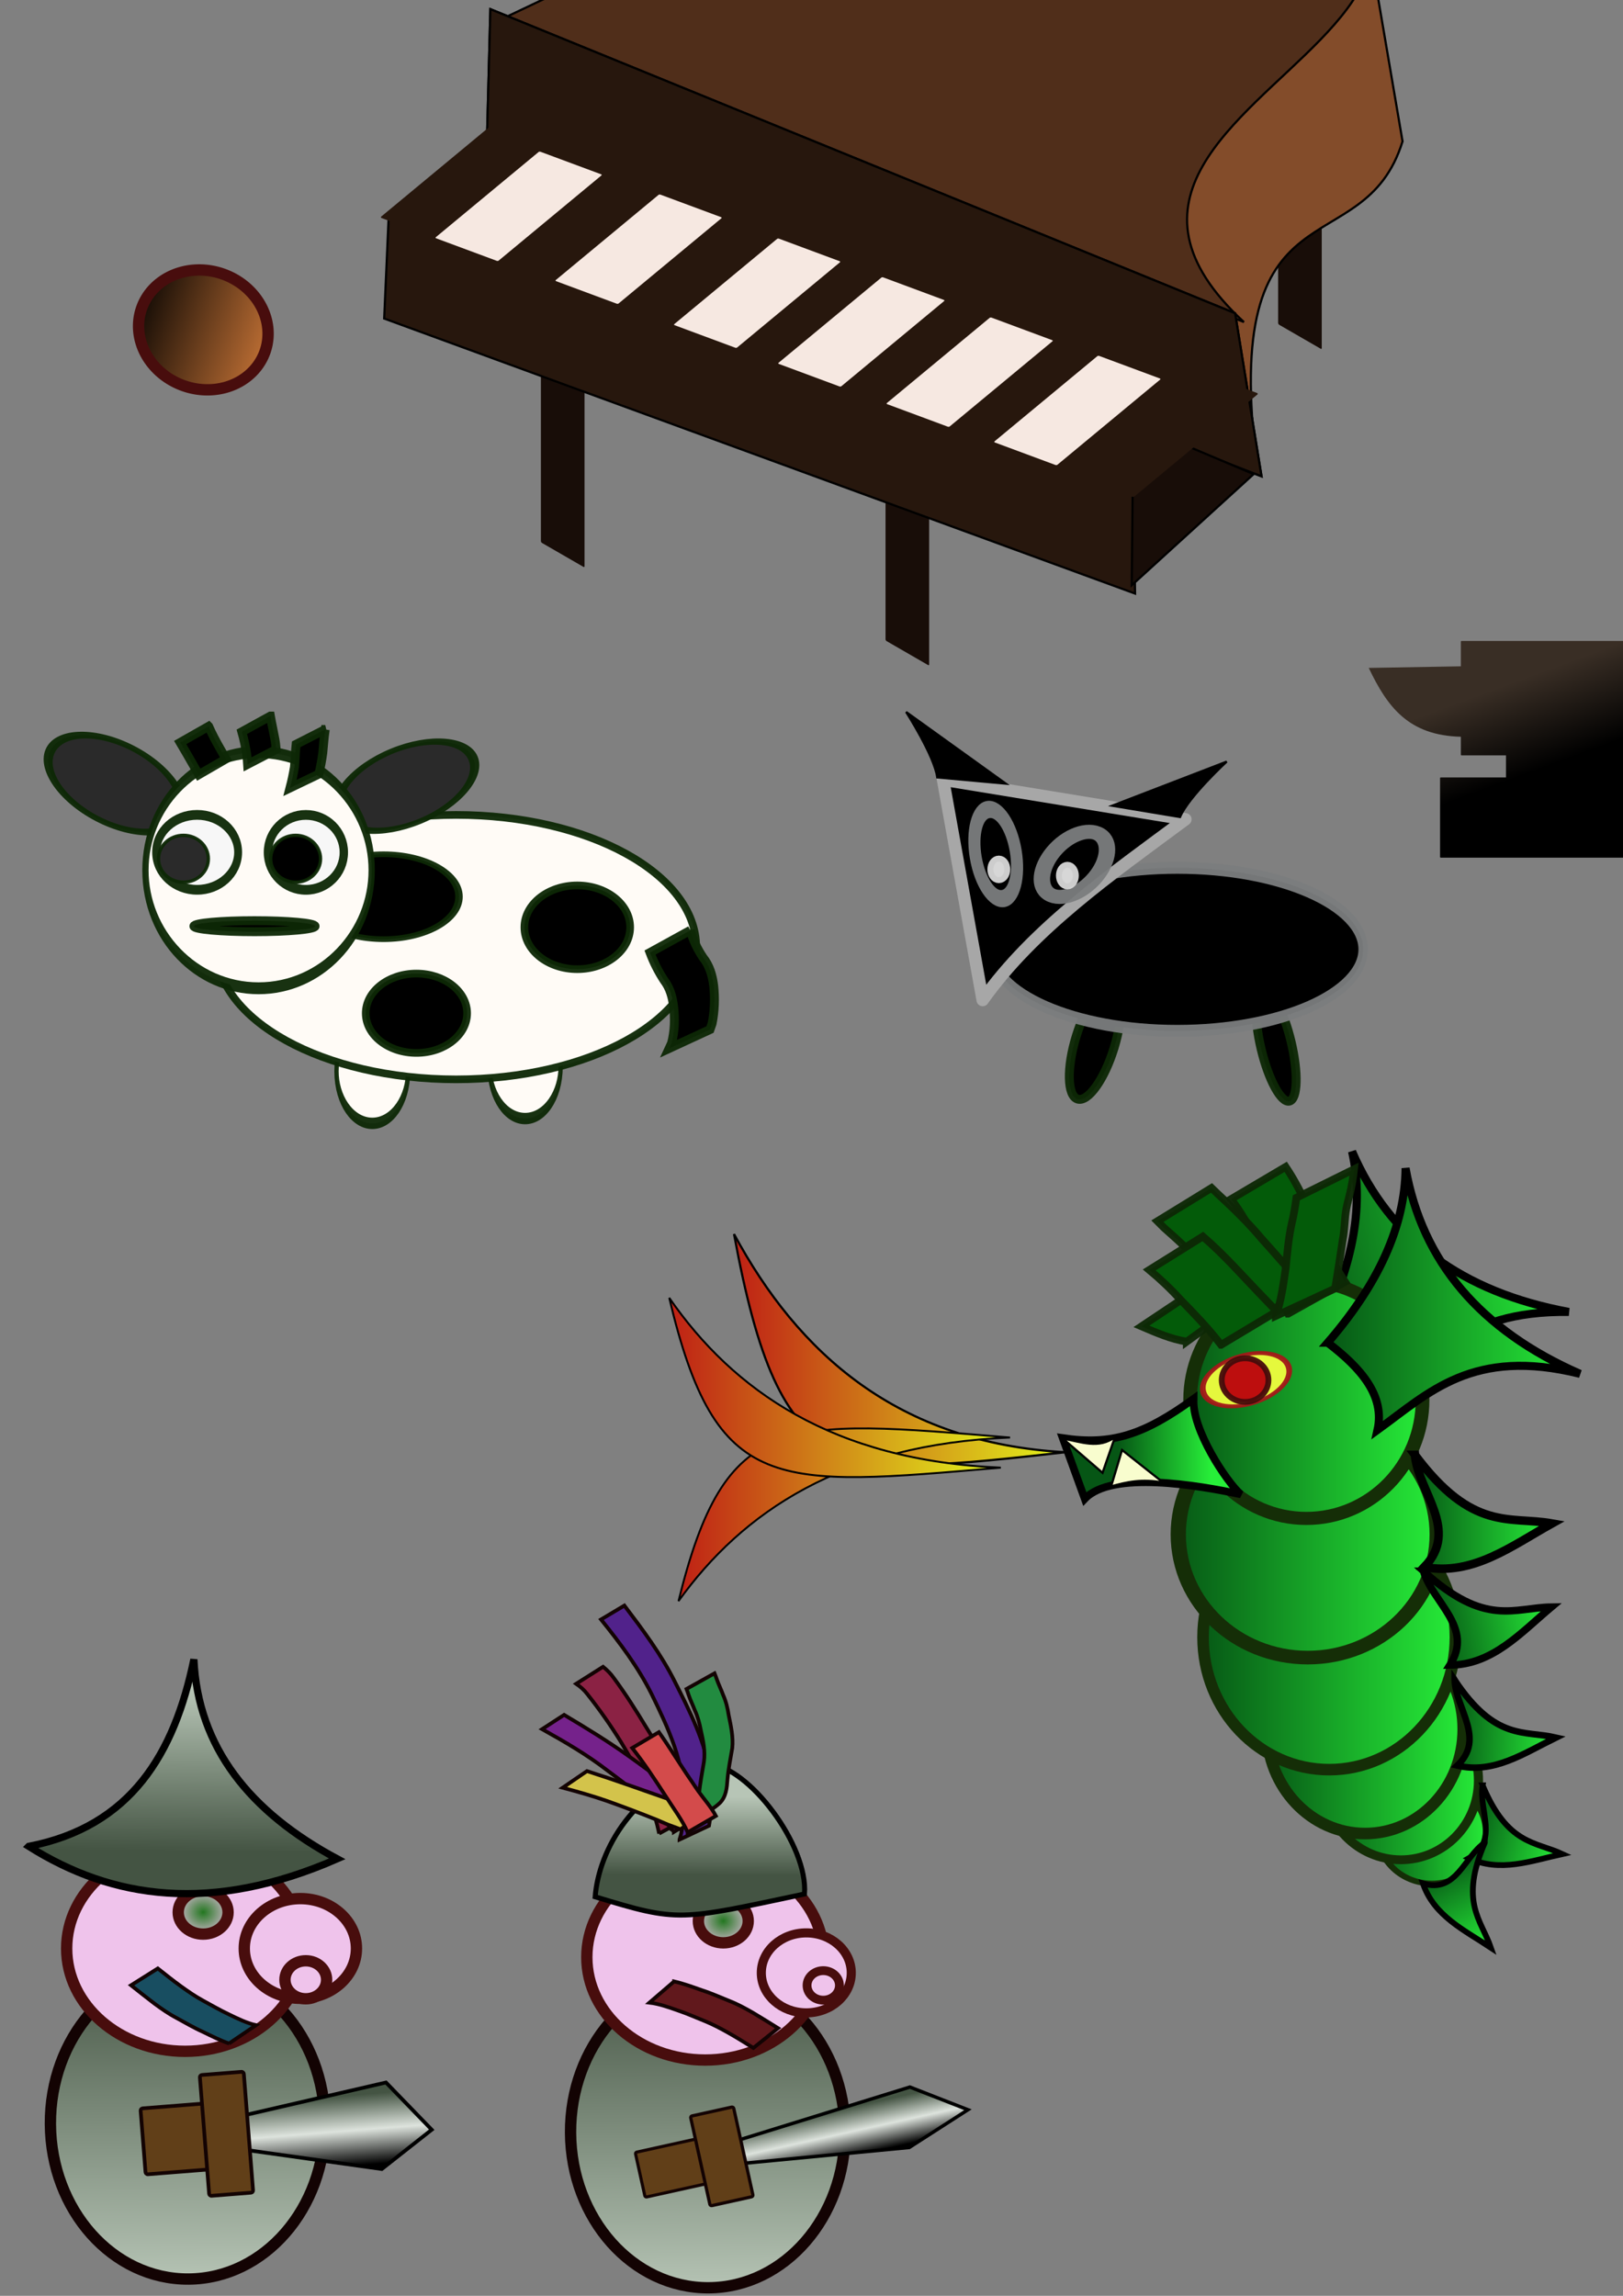 <?xml version="1.0" encoding="UTF-8" standalone="no"?>
<!-- Created with Inkscape (http://www.inkscape.org/) -->

<svg
   xmlns:dc="http://purl.org/dc/elements/1.1/"
   xmlns:cc="http://creativecommons.org/ns#"
   xmlns:rdf="http://www.w3.org/1999/02/22-rdf-syntax-ns#"
   xmlns:svg="http://www.w3.org/2000/svg"
   xmlns="http://www.w3.org/2000/svg"
   xmlns:xlink="http://www.w3.org/1999/xlink"
   xmlns:sodipodi="http://sodipodi.sourceforge.net/DTD/sodipodi-0.dtd"
   xmlns:inkscape="http://www.inkscape.org/namespaces/inkscape"
   width="744.094"
   height="1052.362"
   id="svg2"
   version="1.1"
   inkscape:version="0.48.3.1 r9886"
   sodipodi:docname="ld25.svg">
  <rect width="100%" height="100%" fill="#808080" stroke="none"/>
  <defs
     id="defs4">
    <linearGradient
       id="linearGradient4696">
      <stop
         style="stop-color:#bf1f15;stop-opacity:1;"
         offset="0"
         id="stop4698" />
      <stop
         style="stop-color:#e3f71b;stop-opacity:1;"
         offset="1"
         id="stop4700" />
    </linearGradient>
    <linearGradient
       id="linearGradient4678">
      <stop
         style="stop-color:#bf6415;stop-opacity:1;"
         offset="0"
         id="stop4680" />
      <stop
         style="stop-color:#842f0f;stop-opacity:1;"
         offset="1"
         id="stop4682" />
    </linearGradient>
    <linearGradient
       id="linearGradient4553">
      <stop
         style="stop-color:#392e25;stop-opacity:1;"
         offset="0"
         id="stop4555" />
      <stop
         style="stop-color:#000000;stop-opacity:1;"
         offset="1"
         id="stop4557" />
    </linearGradient>
    <linearGradient
       id="linearGradient4274">
      <stop
         style="stop-color:#c27135;stop-opacity:1;"
         offset="0"
         id="stop4276" />
      <stop
         style="stop-color:#0f0904;stop-opacity:1;"
         offset="1"
         id="stop4278" />
    </linearGradient>
    <linearGradient
       id="linearGradient4110">
      <stop
         style="stop-color:#065615;stop-opacity:1;"
         offset="0"
         id="stop4112" />
      <stop
         style="stop-color:#27ef39;stop-opacity:1;"
         offset="1"
         id="stop4114" />
    </linearGradient>
    <linearGradient
       id="linearGradient3842">
      <stop
         style="stop-color:#445443;stop-opacity:1;"
         offset="0"
         id="stop3844" />
      <stop
         id="stop3850"
         offset="0.5"
         style="stop-color:#dde3dd;stop-opacity:1;" />
      <stop
         style="stop-color:#000000;stop-opacity:1;"
         offset="1"
         id="stop3846" />
    </linearGradient>
    <linearGradient
       inkscape:collect="always"
       id="linearGradient3824">
      <stop
         style="stop-color:#237720;stop-opacity:1;"
         offset="0"
         id="stop3826" />
      <stop
         style="stop-color:#237720;stop-opacity:0;"
         offset="1"
         id="stop3828" />
    </linearGradient>
    <linearGradient
       id="linearGradient3816">
      <stop
         style="stop-color:#445443;stop-opacity:1;"
         offset="0"
         id="stop3818" />
      <stop
         style="stop-color:#b7c5b6;stop-opacity:1;"
         offset="1"
         id="stop3820" />
    </linearGradient>
    <linearGradient
       inkscape:collect="always"
       xlink:href="#linearGradient3816"
       id="linearGradient3896"
       gradientUnits="userSpaceOnUse"
       x1="197.4"
       y1="356.648"
       x2="345.457"
       y2="356.648" />
    <radialGradient
       inkscape:collect="always"
       xlink:href="#linearGradient3824"
       id="radialGradient3898"
       gradientUnits="userSpaceOnUse"
       gradientTransform="matrix(1,0,0,0.898,0,29.336)"
       cx="265.714"
       cy="288.076"
       fx="265.714"
       fy="288.076"
       r="14.029" />
    <linearGradient
       inkscape:collect="always"
       xlink:href="#linearGradient3816"
       id="linearGradient3900"
       gradientUnits="userSpaceOnUse"
       gradientTransform="translate(2.612,23.204)"
       x1="363.786"
       y1="380.344"
       x2="364.786"
       y2="306.058" />
    <linearGradient
       inkscape:collect="always"
       xlink:href="#linearGradient3842"
       id="linearGradient3902"
       gradientUnits="userSpaceOnUse"
       gradientTransform="translate(14.142,-3.03)"
       x1="513.668"
       y1="525.568"
       x2="513.658"
       y2="557.893" />
    <linearGradient
       inkscape:collect="always"
       xlink:href="#linearGradient3816"
       id="linearGradient3928"
       gradientUnits="userSpaceOnUse"
       x1="197.4"
       y1="356.648"
       x2="345.457"
       y2="356.648" />
    <radialGradient
       inkscape:collect="always"
       xlink:href="#linearGradient3824"
       id="radialGradient3930"
       gradientUnits="userSpaceOnUse"
       gradientTransform="matrix(1,0,0,0.898,0,29.336)"
       cx="265.714"
       cy="288.076"
       fx="265.714"
       fy="288.076"
       r="14.029" />
    <linearGradient
       inkscape:collect="always"
       xlink:href="#linearGradient3816"
       id="linearGradient3943"
       gradientUnits="userSpaceOnUse"
       gradientTransform="matrix(1,0,0,0.485,-29.911,531.139)"
       x1="363.786"
       y1="380.344"
       x2="364.786"
       y2="306.058" />
    <linearGradient
       inkscape:collect="always"
       xlink:href="#linearGradient3842"
       id="linearGradient3975"
       gradientUnits="userSpaceOnUse"
       gradientTransform="matrix(1.238,0,0,0.685,-164.099,467.093)"
       x1="513.668"
       y1="525.568"
       x2="513.658"
       y2="557.893" />
    <linearGradient
       inkscape:collect="always"
       xlink:href="#linearGradient4110"
       id="linearGradient4246"
       gradientUnits="userSpaceOnUse"
       x1="534.493"
       y1="834.505"
       x2="629.793"
       y2="834.505" />
    <linearGradient
       inkscape:collect="always"
       xlink:href="#linearGradient4110"
       id="linearGradient4248"
       gradientUnits="userSpaceOnUse"
       x1="534.493"
       y1="834.505"
       x2="629.793"
       y2="834.505" />
    <linearGradient
       inkscape:collect="always"
       xlink:href="#linearGradient4110"
       id="linearGradient4250"
       gradientUnits="userSpaceOnUse"
       x1="534.493"
       y1="834.505"
       x2="629.793"
       y2="834.505" />
    <linearGradient
       inkscape:collect="always"
       xlink:href="#linearGradient4110"
       id="linearGradient4252"
       gradientUnits="userSpaceOnUse"
       x1="521.636"
       y1="834.505"
       x2="642.65"
       y2="834.505" />
    <linearGradient
       inkscape:collect="always"
       xlink:href="#linearGradient4110"
       id="linearGradient4254"
       gradientUnits="userSpaceOnUse"
       x1="534.493"
       y1="834.505"
       x2="629.793"
       y2="834.505" />
    <linearGradient
       inkscape:collect="always"
       xlink:href="#linearGradient4110"
       id="linearGradient4258"
       gradientUnits="userSpaceOnUse"
       x1="534.493"
       y1="834.505"
       x2="629.793"
       y2="834.505" />
    <linearGradient
       inkscape:collect="always"
       xlink:href="#linearGradient4274"
       id="linearGradient4280"
       x1="40.257"
       y1="270.934"
       x2="105.457"
       y2="270.934"
       gradientUnits="userSpaceOnUse" />
    <linearGradient
       inkscape:collect="always"
       xlink:href="#linearGradient4110"
       id="linearGradient4302"
       gradientUnits="userSpaceOnUse"
       x1="485.214"
       y1="750.934"
       x2="527.975"
       y2="750.429"
       gradientTransform="translate(29.265,-52.038)" />
    <linearGradient
       inkscape:collect="always"
       xlink:href="#linearGradient4110"
       id="linearGradient4305"
       gradientUnits="userSpaceOnUse"
       gradientTransform="matrix(0.334,0.61,-0.579,0.313,917.97,263.978)"
       x1="613.786"
       y1="786.648"
       x2="677.643"
       y2="786.648" />
    <linearGradient
       inkscape:collect="always"
       xlink:href="#linearGradient4110"
       id="linearGradient4308"
       gradientUnits="userSpaceOnUse"
       gradientTransform="matrix(0.67,0.184,-0.178,0.634,405.135,255.223)"
       x1="613.786"
       y1="786.648"
       x2="677.643"
       y2="786.648" />
    <linearGradient
       inkscape:collect="always"
       xlink:href="#linearGradient4110"
       id="linearGradient4311"
       gradientUnits="userSpaceOnUse"
       gradientTransform="matrix(0.759,0.04,-0.04,0.759,233.038,200.001)"
       x1="613.786"
       y1="786.648"
       x2="677.643"
       y2="786.648" />
    <linearGradient
       inkscape:collect="always"
       xlink:href="#linearGradient4110"
       id="linearGradient4314"
       gradientUnits="userSpaceOnUse"
       gradientTransform="matrix(0.851,-0.164,0.164,0.851,7.075,205.319)"
       x1="613.786"
       y1="786.648"
       x2="677.643"
       y2="786.648" />
    <linearGradient
       inkscape:collect="always"
       xlink:href="#linearGradient4110"
       id="linearGradient4317"
       gradientUnits="userSpaceOnUse"
       gradientTransform="translate(36.408,-62.038)"
       x1="613.786"
       y1="786.648"
       x2="677.643"
       y2="786.648" />
    <linearGradient
       inkscape:collect="always"
       xlink:href="#linearGradient4110"
       id="linearGradient4320"
       gradientUnits="userSpaceOnUse"
       gradientTransform="translate(26.408,-42.038)"
       x1="583.786"
       y1="669.505"
       x2="700.5"
       y2="669.505" />
    <linearGradient
       inkscape:collect="always"
       xlink:href="#linearGradient4110"
       id="linearGradient4326"
       gradientUnits="userSpaceOnUse"
       gradientTransform="matrix(0.974,-0.228,0.228,0.974,-120.808,107.8)"
       x1="583.786"
       y1="669.505"
       x2="700.5"
       y2="669.505" />
    <linearGradient
       inkscape:collect="always"
       xlink:href="#linearGradient4553"
       id="linearGradient4559"
       x1="84.466"
       y1="-94.928"
       x2="109.441"
       y2="-27.045"
       gradientUnits="userSpaceOnUse"
       gradientTransform="matrix(0.575,0,0,0.575,645.624,367.145)" />
    <linearGradient
       inkscape:collect="always"
       xlink:href="#linearGradient4110"
       id="linearGradient4666"
       gradientUnits="userSpaceOnUse"
       gradientTransform="matrix(0.863,0.506,-0.506,0.863,257.424,-389.244)"
       x1="778.5"
       y1="211.362"
       x2="935.5"
       y2="211.362" />
    <linearGradient
       inkscape:collect="always"
       xlink:href="#linearGradient4110"
       id="linearGradient4668"
       gradientUnits="userSpaceOnUse"
       gradientTransform="matrix(0.71,0.704,-0.704,0.71,461.163,-529.167)"
       x1="778.5"
       y1="211.362"
       x2="935.5"
       y2="211.362" />
    <linearGradient
       inkscape:collect="always"
       xlink:href="#linearGradient4110"
       id="linearGradient4670"
       gradientUnits="userSpaceOnUse"
       gradientTransform="matrix(-0.966,0.26,0.26,0.966,1755.185,-185.832)"
       x1="778.5"
       y1="211.362"
       x2="935.5"
       y2="211.362" />
    <linearGradient
       inkscape:collect="always"
       xlink:href="#linearGradient4110"
       id="linearGradient4672"
       gradientUnits="userSpaceOnUse"
       gradientTransform="matrix(-0.831,0.557,0.557,0.831,1538.149,-397.594)"
       x1="778.5"
       y1="211.362"
       x2="935.5"
       y2="211.362" />
    <linearGradient
       inkscape:collect="always"
       xlink:href="#linearGradient4110"
       id="linearGradient4674"
       gradientUnits="userSpaceOnUse"
       gradientTransform="matrix(0.329,0.944,0.944,-0.329,422.845,-431.845)"
       x1="778.5"
       y1="211.362"
       x2="935.5"
       y2="211.362" />
    <linearGradient
       inkscape:collect="always"
       xlink:href="#linearGradient4110"
       id="linearGradient4676"
       gradientUnits="userSpaceOnUse"
       gradientTransform="matrix(-0.329,0.944,-0.944,-0.329,1470.531,-436.845)"
       x1="778.5"
       y1="211.362"
       x2="935.5"
       y2="211.362" />
    <linearGradient
       inkscape:collect="always"
       xlink:href="#linearGradient4678"
       id="linearGradient4684"
       x1="863.9"
       y1="367.212"
       x2="1012.44"
       y2="367.212"
       gradientUnits="userSpaceOnUse" />
    <linearGradient
       inkscape:collect="always"
       xlink:href="#linearGradient4678"
       id="linearGradient4692"
       x1="847.9"
       y1="306.362"
       x2="1030.1"
       y2="306.362"
       gradientUnits="userSpaceOnUse" />
    <linearGradient
       inkscape:collect="always"
       xlink:href="#linearGradient4696"
       id="linearGradient4702"
       x1="303.5"
       y1="607.152"
       x2="456.5"
       y2="607.152"
       gradientUnits="userSpaceOnUse"
       gradientTransform="translate(32.527,11.314)" />
    <linearGradient
       inkscape:collect="always"
       xlink:href="#linearGradient4696"
       id="linearGradient4706"
       gradientUnits="userSpaceOnUse"
       gradientTransform="matrix(1,0,0,-0.75,7.071,1149.615)"
       x1="303.5"
       y1="607.152"
       x2="456.5"
       y2="607.152" />
    <linearGradient
       inkscape:collect="always"
       xlink:href="#linearGradient4696"
       id="linearGradient4710"
       gradientUnits="userSpaceOnUse"
       gradientTransform="matrix(1,0,0,0.778,2.828,163.451)"
       x1="303.5"
       y1="607.152"
       x2="456.5"
       y2="607.152" />
  </defs>
  <sodipodi:namedview
     id="base"
     pagecolor="#ffffff"
     bordercolor="#666666"
     borderopacity="1.0"
     inkscape:pageopacity="0.0"
     inkscape:pageshadow="2"
     inkscape:zoom="0.35355339"
     inkscape:cx="189.33942"
     inkscape:cy="474.61387"
     inkscape:document-units="px"
     inkscape:current-layer="layer1"
     showgrid="false"
     inkscape:window-width="1366"
     inkscape:window-height="717"
     inkscape:window-x="0"
     inkscape:window-y="26"
     inkscape:window-maximized="1" />
  <g
     inkscape:label="Layer 1"
     inkscape:groupmode="layer"
     id="layer1">
    <path
       sodipodi:type="arc"
       style="fill:url(#linearGradient4280);fill-opacity:1;stroke:#480d0d;stroke-width:5.2;stroke-linecap:round;stroke-miterlimit:4;stroke-opacity:1;stroke-dasharray:none"
       id="path2985"
       sodipodi:cx="72.85714"
       sodipodi:cy="270.93362"
       sodipodi:rx="30"
       sodipodi:ry="27.142857"
       d="m 102.857,270.934 a 30,27.143 0 1 1 -60,0 30,27.143 0 1 1 60,0 z"
       inkscape:export-filename="/home/robin/Dev/Haskell/LD25/peg.png"
       inkscape:export-xdpi="30.641119"
       inkscape:export-ydpi="30.641119"
       transform="matrix(-0.942,-0.335,0.335,-0.942,71.087,430.847)" />
    <g
       id="g3883"
       transform="translate(-278.01,445.066)"
       inkscape:export-filename="/home/robin/Dev/Haskell/LD25/knight.png"
       inkscape:export-xdpi="30.101271"
       inkscape:export-ydpi="30.101271">
      <path
         transform="matrix(0.006,1,-1,0.006,719.055,254.616)"
         inkscape:export-ydpi="42.18"
         inkscape:export-xdpi="42.18"
         inkscape:export-filename="/home/robin/Dev/Haskell/LD25/knight.png"
         d="m 342.857,356.648 c 0,34.751 -31.98,62.922 -71.429,62.922 -39.449,0 -71.429,-28.171 -71.429,-62.922 0,-34.751 31.98,-62.922 71.429,-62.922 39.449,0 71.429,28.171 71.429,62.922 z"
         sodipodi:ry="62.921597"
         sodipodi:rx="71.428574"
         sodipodi:cy="356.64789"
         sodipodi:cx="271.42856"
         id="path3776"
         style="fill:url(#linearGradient3896);fill-opacity:1;stroke:#130303;stroke-width:5.2;stroke-linecap:round;stroke-miterlimit:4;stroke-opacity:1;stroke-dasharray:none"
         sodipodi:type="arc" />
      <path
         transform="translate(97.143,160)"
         inkscape:export-ydpi="42.18"
         inkscape:export-xdpi="42.18"
         inkscape:export-filename="/home/robin/Dev/Haskell/LD25/knight.png"
         d="m 320,288.076 c 0,26.036 -24.305,47.143 -54.286,47.143 -29.981,0 -54.286,-21.107 -54.286,-47.143 0,-26.036 24.305,-47.143 54.286,-47.143 29.981,0 54.286,21.107 54.286,47.143 z"
         sodipodi:ry="47.142857"
         sodipodi:rx="54.285713"
         sodipodi:cy="288.07648"
         sodipodi:cx="265.71429"
         id="path3774"
         style="fill:#efc3eb;fill-opacity:1;stroke:#480d0d;stroke-width:5.2;stroke-linecap:round;stroke-miterlimit:4;stroke-opacity:1;stroke-dasharray:none"
         sodipodi:type="arc" />
      <path
         transform="translate(150,160)"
         inkscape:export-ydpi="42.18"
         inkscape:export-xdpi="42.18"
         inkscape:export-filename="/home/robin/Dev/Haskell/LD25/knight.png"
         d="m 291.429,288.076 c 0,12.624 -11.513,22.857 -25.714,22.857 -14.202,0 -25.714,-10.233 -25.714,-22.857 0,-12.624 11.513,-22.857 25.714,-22.857 14.202,0 25.714,10.233 25.714,22.857 z"
         sodipodi:ry="22.857141"
         sodipodi:rx="25.714285"
         sodipodi:cy="288.07648"
         sodipodi:cx="265.71429"
         id="path3774-6"
         style="fill:#efc3eb;fill-opacity:1;stroke:#480d0d;stroke-width:5.2;stroke-linecap:round;stroke-miterlimit:4;stroke-opacity:1;stroke-dasharray:none"
         sodipodi:type="arc" />
      <path
         transform="translate(105.429,143.429)"
         inkscape:export-ydpi="42.18"
         inkscape:export-xdpi="42.18"
         inkscape:export-filename="/home/robin/Dev/Haskell/LD25/knight.png"
         d="m 277.143,288.076 c 0,5.523 -5.117,10 -11.429,10 -6.312,0 -11.429,-4.477 -11.429,-10 0,-5.523 5.117,-10 11.429,-10 6.312,0 11.429,4.477 11.429,10 z"
         sodipodi:ry="9.999999"
         sodipodi:rx="11.428571"
         sodipodi:cy="288.07648"
         sodipodi:cx="265.71429"
         id="path3774-6-8"
         style="fill:url(#radialGradient3898);fill-opacity:1;stroke:#480d0d;stroke-width:5.2;stroke-linecap:round;stroke-miterlimit:4;stroke-opacity:1;stroke-dasharray:none"
         sodipodi:type="arc" />
      <path
         sodipodi:nodetypes="cccc"
         inkscape:connector-curvature="0"
         id="path3814"
         d="m 291.183,401.28 c 38.541,24.27 83.876,30.874 141.429,5.714 -39.983,-21.437 -63.807,-50.954 -65.714,-91.429 -8.945,43.236 -28.835,76.62 -75.714,85.714 z"
         style="fill:url(#linearGradient3900);fill-opacity:1;stroke:#000000;stroke-width:3.3;stroke-linecap:butt;stroke-linejoin:miter;stroke-miterlimit:4;stroke-opacity:1;stroke-dasharray:none" />
      <g
         transform="matrix(0.997,-0.079,0.079,0.997,-140.874,37.044)"
         id="g3856">
        <path
           style="fill:url(#linearGradient3902);fill-opacity:1;stroke:#000000;stroke-width:1.7;stroke-linecap:butt;stroke-linejoin:miter;stroke-miterlimit:4;stroke-opacity:1;stroke-dasharray:none"
           d="m 488.914,528.093 67.68,-10.102 19.193,23.234 -24.244,16.162 -63.64,-14.142 z"
           id="path3840"
           inkscape:connector-curvature="0" />
        <rect
           style="fill:#613f18;fill-opacity:1;stroke:#130303;stroke-width:1.7;stroke-linecap:round;stroke-miterlimit:4;stroke-opacity:1;stroke-dasharray:none"
           id="rect3854"
           width="34.345"
           height="30.305"
           x="443.457"
           y="521.002"
           ry="1.01" />
        <rect
           style="fill:#613f18;fill-opacity:1;stroke:#130303;stroke-width:1.7;stroke-linecap:round;stroke-miterlimit:4;stroke-opacity:1;stroke-dasharray:none"
           id="rect3852"
           width="20.203"
           height="55.558"
           x="471.741"
           y="507.89"
           ry="1.01" />
      </g>
      <path
         transform="translate(152.489,174.357)"
         inkscape:export-ydpi="42.18"
         inkscape:export-xdpi="42.18"
         inkscape:export-filename="/home/robin/Dev/Haskell/LD25/knight.png"
         d="m 275.266,288.076 c 0,4.813 -4.277,8.715 -9.552,8.715 -5.275,0 -9.552,-3.902 -9.552,-8.715 0,-4.813 4.277,-8.715 9.552,-8.715 5.275,0 9.552,3.902 9.552,8.715 z"
         sodipodi:ry="8.7150059"
         sodipodi:rx="9.5518446"
         sodipodi:cy="288.07648"
         sodipodi:cx="265.71429"
         id="path3774-6-2"
         style="fill:#efc3eb;fill-opacity:1;stroke:#480d0d;stroke-width:5.2;stroke-linecap:round;stroke-miterlimit:4;stroke-opacity:1;stroke-dasharray:none"
         sodipodi:type="arc" />
      <path
         inkscape:connector-curvature="0"
         d="m 383.014,491.638 c -4.178,-1.484 -8.149,-3.467 -12.125,-5.414 -4.161,-1.86 -8.084,-4.204 -12.088,-6.374 -3.552,-1.866 -6.818,-4.174 -10.041,-6.544 -3.586,-2.751 -7.149,-5.536 -10.683,-8.353 0,0 12.278,-7.721 12.278,-7.721 l 0,0 c 3.549,2.787 7.052,5.631 10.721,8.26 3.188,2.299 6.429,4.528 9.883,6.417 3.972,2.162 7.884,4.444 11.98,6.369 4.02,1.954 8.059,3.942 12.435,4.973 0,0 -12.36,8.386 -12.36,8.386 z"
         id="path3881"
         style="fill:#184e61;fill-opacity:1;stroke:#130303;stroke-width:1.7;stroke-linecap:round;stroke-miterlimit:4;stroke-opacity:1;stroke-dasharray:none" />
    </g>
    <g
       id="g3977"
       transform="translate(-6,144)"
       inkscape:export-filename="/home/robin/Dev/Haskell/LD25/fastknight.png"
       inkscape:export-xdpi="30.101271"
       inkscape:export-ydpi="30.101271">
      <path
         sodipodi:type="arc"
         style="fill:url(#linearGradient3928);fill-opacity:1;stroke:#130303;stroke-width:5.2;stroke-linecap:round;stroke-miterlimit:4;stroke-opacity:1;stroke-dasharray:none"
         id="path3906"
         sodipodi:cx="271.42856"
         sodipodi:cy="356.64789"
         sodipodi:rx="71.428574"
         sodipodi:ry="62.921597"
         d="m 342.857,356.648 c 0,34.751 -31.98,62.922 -71.429,62.922 -39.449,0 -71.429,-28.171 -71.429,-62.922 0,-34.751 31.98,-62.922 71.429,-62.922 39.449,0 71.429,28.171 71.429,62.922 z"
         inkscape:export-filename="/home/robin/Dev/Haskell/LD25/knight.png"
         inkscape:export-xdpi="42.18"
         inkscape:export-ydpi="42.18"
         transform="matrix(0.006,1,-1,0.006,685.522,559.682)" />
      <path
         sodipodi:type="arc"
         style="fill:#efc3eb;fill-opacity:1;stroke:#480d0d;stroke-width:5.2;stroke-linecap:round;stroke-miterlimit:4;stroke-opacity:1;stroke-dasharray:none"
         id="path3908"
         sodipodi:cx="265.71429"
         sodipodi:cy="288.07648"
         sodipodi:rx="54.285713"
         sodipodi:ry="47.142857"
         d="m 320,288.076 c 0,26.036 -24.305,47.143 -54.286,47.143 -29.981,0 -54.286,-21.107 -54.286,-47.143 0,-26.036 24.305,-47.143 54.286,-47.143 29.981,0 54.286,21.107 54.286,47.143 z"
         inkscape:export-filename="/home/robin/Dev/Haskell/LD25/knight.png"
         inkscape:export-xdpi="42.18"
         inkscape:export-ydpi="42.18"
         transform="translate(63.61,465.066)" />
      <path
         sodipodi:type="arc"
         style="fill:#efc3eb;fill-opacity:1;stroke:#480d0d;stroke-width:5.2;stroke-linecap:round;stroke-miterlimit:4;stroke-opacity:1;stroke-dasharray:none"
         id="path3910"
         sodipodi:cx="265.71429"
         sodipodi:cy="288.07648"
         sodipodi:rx="25.714285"
         sodipodi:ry="22.857141"
         d="m 291.429,288.076 c 0,12.624 -11.513,22.857 -25.714,22.857 -14.202,0 -25.714,-10.233 -25.714,-22.857 0,-12.624 11.513,-22.857 25.714,-22.857 14.202,0 25.714,10.233 25.714,22.857 z"
         inkscape:export-filename="/home/robin/Dev/Haskell/LD25/knight.png"
         inkscape:export-xdpi="42.18"
         inkscape:export-ydpi="42.18"
         transform="matrix(0.802,0,0,0.802,162.558,529.292)" />
      <path
         sodipodi:type="arc"
         style="fill:url(#radialGradient3930);fill-opacity:1;stroke:#480d0d;stroke-width:5.2;stroke-linecap:round;stroke-miterlimit:4;stroke-opacity:1;stroke-dasharray:none"
         id="path3912"
         sodipodi:cx="265.71429"
         sodipodi:cy="288.07648"
         sodipodi:rx="11.428571"
         sodipodi:ry="9.999999"
         d="m 277.143,288.076 c 0,5.523 -5.117,10 -11.429,10 -6.312,0 -11.429,-4.477 -11.429,-10 0,-5.523 5.117,-10 11.429,-10 6.312,0 11.429,4.477 11.429,10 z"
         inkscape:export-filename="/home/robin/Dev/Haskell/LD25/knight.png"
         inkscape:export-xdpi="42.18"
         inkscape:export-ydpi="42.18"
         transform="translate(71.896,448.495)" />
      <path
         style="fill:url(#linearGradient3943);fill-opacity:1;stroke:#000000;stroke-width:2.297;stroke-linecap:butt;stroke-linejoin:miter;stroke-miterlimit:4;stroke-opacity:1;stroke-dasharray:none"
         d="m 278.864,725.454 c 38.541,11.761 38.419,10.92 95.972,-1.272 1.713,-22.337 -25.629,-58.339 -43.491,-59.456 -34.736,10.161 -50.805,39.22 -52.481,60.727 z"
         id="path3914"
         inkscape:connector-curvature="0"
         sodipodi:nodetypes="cccc" />
      <g
         transform="matrix(0.976,-0.216,0.216,0.976,-250.049,118.035)"
         id="g3970">
        <path
           inkscape:connector-curvature="0"
           id="path3918"
           d="m 423.616,830.927 83.781,-6.92 23.759,15.916 -30.011,11.072 -78.779,-9.688 z"
           style="fill:url(#linearGradient3975);fill-opacity:1;stroke:#000000;stroke-width:1.565;stroke-linecap:butt;stroke-linejoin:miter;stroke-miterlimit:4;stroke-opacity:1;stroke-dasharray:none" />
        <rect
           ry="0.702"
           y="826.068"
           x="377.919"
           height="21.053"
           width="34.345"
           id="rect3920"
           style="fill:#613f18;fill-opacity:1;stroke:#130303;stroke-width:1.417;stroke-linecap:round;stroke-miterlimit:4;stroke-opacity:1;stroke-dasharray:none" />
        <rect
           ry="0.766"
           y="815.339"
           x="406.203"
           height="42.125"
           width="20.203"
           id="rect3922"
           style="fill:#613f18;fill-opacity:1;stroke:#130303;stroke-width:1.48;stroke-linecap:round;stroke-miterlimit:4;stroke-opacity:1;stroke-dasharray:none" />
      </g>
      <path
         sodipodi:type="arc"
         style="fill:#efc3eb;fill-opacity:1;stroke:#480d0d;stroke-width:5.2;stroke-linecap:round;stroke-miterlimit:4;stroke-opacity:1;stroke-dasharray:none"
         id="path3924"
         sodipodi:cx="265.71429"
         sodipodi:cy="288.07648"
         sodipodi:rx="9.5518446"
         sodipodi:ry="8.7150059"
         d="m 275.266,288.076 c 0,4.813 -4.277,8.715 -9.552,8.715 -5.275,0 -9.552,-3.902 -9.552,-8.715 0,-4.813 4.277,-8.715 9.552,-8.715 5.275,0 9.552,3.902 9.552,8.715 z"
         inkscape:export-filename="/home/robin/Dev/Haskell/LD25/knight.png"
         inkscape:export-xdpi="42.18"
         inkscape:export-ydpi="42.18"
         transform="matrix(0.777,0,0,0.777,176.972,542.243)" />
      <path
         style="fill:#61181c;fill-opacity:1;stroke:#130303;stroke-width:1.7;stroke-linecap:round;stroke-miterlimit:4;stroke-opacity:1;stroke-dasharray:none"
         id="path3926"
         d="m 315.064,764.25 c 4.319,1.002 8.488,2.524 12.659,4.009 4.344,1.377 8.507,3.264 12.73,4.967 3.741,1.452 7.246,3.376 10.716,5.367 3.874,2.328 7.729,4.693 11.559,7.092 0,0 -11.327,9.06 -11.327,9.06 l 0,0 c -3.841,-2.368 -7.643,-4.798 -11.586,-6.996 -3.428,-1.924 -6.9,-3.773 -10.545,-5.259 -4.191,-1.699 -8.336,-3.525 -12.623,-4.974 -4.215,-1.487 -8.453,-3.006 -12.917,-3.536 0,0 11.333,-9.729 11.333,-9.729 z"
         inkscape:connector-curvature="0" />
      <path
         inkscape:connector-curvature="0"
         d="m 317.543,699.238 c 1.831,-5.617 1.852,-11.675 2.13,-17.523 0.232,-17.567 -7.299,-33.55 -14.837,-48.985 -6.211,-12.478 -14.575,-23.592 -23.288,-34.389 0,0 10.707,-6.383 10.707,-6.383 l 0,0 c 8.421,11.103 16.815,22.283 23.084,34.796 6.854,13.568 14.097,27.805 16.271,43.05 0.267,1.873 0.284,3.773 0.426,5.659 -0.073,5.804 0.078,11.696 -0.973,17.426 0,0 -13.52,6.35 -13.52,6.35 z"
         id="path3949"
         style="fill:#51228b;fill-opacity:1;stroke:#130303;stroke-width:1.7;stroke-linecap:round;stroke-miterlimit:4;stroke-opacity:1;stroke-dasharray:none" />
      <path
         inkscape:connector-curvature="0"
         d="m 308.185,696.479 c -1.059,-5.291 -2.696,-10.464 -4.381,-15.586 -3.126,-9.401 -8.052,-17.998 -13.143,-26.441 -4.718,-7.633 -9.894,-14.977 -15.475,-22.001 -1.428,-1.851 -3.125,-3.322 -5.037,-4.629 0,0 12.339,-7.806 12.339,-7.806 l 0,0 c 1.869,1.517 3.537,3.171 4.926,5.159 5.364,7.232 10.17,14.845 14.832,22.544 5.284,8.413 10.574,16.933 13.994,26.312 1.794,5.066 3.33,10.216 5.03,15.314 0,0 -13.086,7.133 -13.086,7.133 z"
         id="path3951"
         style="fill:#8b2244;fill-opacity:1;stroke:#130303;stroke-width:1.7;stroke-linecap:round;stroke-miterlimit:4;stroke-opacity:1;stroke-dasharray:none" />
      <path
         inkscape:connector-curvature="0"
         d="m 313.543,694.143 c 2.925,-2.094 6.049,-3.884 8.87,-6.121 3.087,-2.573 3.712,-6.172 4.114,-9.96 0.439,-4.844 1.422,-9.613 2.192,-14.409 0.707,-4.905 -0.328,-9.774 -1.404,-14.541 -0.588,-3.114 -1.387,-6.137 -2.709,-9.019 -0.915,-2.386 -2.029,-4.705 -2.884,-7.114 -0.612,-1.868 -0.283,-0.941 -0.989,-2.781 0,0 12.862,-7.172 12.862,-7.172 l 0,0 c 0.755,1.881 0.402,0.948 1.06,2.799 0.835,2.373 1.97,4.633 2.831,6.998 1.353,3.013 2.126,6.166 2.604,9.433 1.025,4.942 2.155,9.948 1.639,15.028 -0.771,4.757 -1.807,9.481 -2.188,14.293 -0.293,3.977 -0.593,8.023 -3.61,10.97 -2.578,2.358 -5.611,4.064 -8.466,6.059 0,0 -13.921,5.536 -13.921,5.536 z"
         id="path3953"
         style="fill:#228b40;fill-opacity:1;stroke:#130303;stroke-width:1.7;stroke-linecap:round;stroke-miterlimit:4;stroke-opacity:1;stroke-dasharray:none" />
      <path
         inkscape:connector-curvature="0"
         d="m 314.96,695.73 c -6.144,-7.967 -13.566,-14.938 -21.375,-21.252 -2.953,-2.388 -6.048,-4.594 -9.072,-6.892 -9.398,-7.258 -19.637,-13.201 -29.977,-18.969 0,0 10.1,-6.56 10.1,-6.56 l 0,0 c 10.185,6.061 20.296,12.246 29.94,19.154 11.555,8.28 23.033,16.769 33.095,26.864 0,0 -12.711,7.656 -12.711,7.656 z"
         id="path3955"
         style="fill:#75228b;fill-opacity:1;stroke:#130303;stroke-width:1.7;stroke-linecap:round;stroke-miterlimit:4;stroke-opacity:1;stroke-dasharray:none" />
      <path
         inkscape:connector-curvature="0"
         d="m 317.94,694.514 c -1.876,-0.795 -3.83,-1.388 -5.718,-2.15 -1.715,-0.692 -3.387,-1.489 -5.102,-2.183 -7.475,-3.028 -15.027,-5.857 -22.617,-8.582 -6.751,-2.36 -13.63,-4.297 -20.535,-6.141 0,0 11.146,-7.622 11.146,-7.622 l 0,0 c 6.651,2.129 13.266,4.362 19.851,6.69 11.715,4.039 23.32,8.504 35.303,11.689 0,0 -12.329,8.298 -12.329,8.298 z"
         id="path3961"
         style="fill:#d3c34b;fill-opacity:1;stroke:#130303;stroke-width:1.7;stroke-linecap:round;stroke-miterlimit:4;stroke-opacity:1;stroke-dasharray:none" />
      <path
         inkscape:connector-curvature="0"
         d="m 321.27,695.893 c -2.548,-5.757 -6.421,-10.842 -9.792,-16.134 -4.96,-7.678 -9.984,-15.313 -15.619,-22.516 0,0 12.236,-7.255 12.236,-7.255 l 0,0 c 5.29,7.472 9.978,15.339 15.213,22.85 0.955,1.409 1.873,2.843 2.866,4.226 2.694,3.754 5.847,7.236 8.034,11.331 0,0 -12.938,7.499 -12.938,7.499 z"
         id="path3963"
         style="fill:#d34b4b;fill-opacity:1;stroke:#130303;stroke-width:1.7;stroke-linecap:round;stroke-miterlimit:4;stroke-opacity:1;stroke-dasharray:none" />
    </g>
    <g
       id="g4333"
       transform="translate(-2,-32)"
       inkscape:export-filename="/home/robin/Dev/Haskell/LD25/dragon.png"
       inkscape:export-xdpi="30.641119"
       inkscape:export-ydpi="30.641119">
      <path
         d="m 627.143,834.505 c 0,26.431 -20.147,47.857 -45,47.857 -24.853,0 -45,-21.426 -45,-47.857 0,-26.431 20.147,-47.857 45,-47.857 24.853,0 45,21.426 45,47.857 z"
         sodipodi:ry="47.85714"
         sodipodi:rx="45"
         sodipodi:cy="834.50507"
         sodipodi:cx="582.14288"
         id="path3996-0-5-0-4"
         style="fill:url(#linearGradient4246);fill-opacity:1;stroke:#152e07;stroke-width:5.3;stroke-linecap:round;stroke-miterlimit:4;stroke-opacity:1;stroke-dasharray:none"
         sodipodi:type="arc"
         transform="matrix(0.552,0,0,0.49,337.12,463.018)" />
      <path
         d="m 627.143,834.505 c 0,26.431 -20.147,47.857 -45,47.857 -24.853,0 -45,-21.426 -45,-47.857 0,-26.431 20.147,-47.857 45,-47.857 24.853,0 45,21.426 45,47.857 z"
         sodipodi:ry="47.85714"
         sodipodi:rx="45"
         sodipodi:cy="834.50507"
         sodipodi:cx="582.14288"
         id="path3996-0-5-0"
         style="fill:url(#linearGradient4248);fill-opacity:1;stroke:#152e07;stroke-width:5.3;stroke-linecap:round;stroke-miterlimit:4;stroke-opacity:1;stroke-dasharray:none"
         sodipodi:type="arc"
         transform="matrix(0.791,0,0,0.759,183.769,214.78)" />
      <path
         d="m 627.143,834.505 c 0,26.431 -20.147,47.857 -45,47.857 -24.853,0 -45,-21.426 -45,-47.857 0,-26.431 20.147,-47.857 45,-47.857 24.853,0 45,21.426 45,47.857 z"
         sodipodi:ry="47.85714"
         sodipodi:rx="45"
         sodipodi:cy="834.50507"
         sodipodi:cx="582.14288"
         id="path3996-0-5"
         style="fill:url(#linearGradient4250);fill-opacity:1;stroke:#152e07;stroke-width:5.3;stroke-linecap:round;stroke-miterlimit:4;stroke-opacity:1;stroke-dasharray:none"
         sodipodi:type="arc"
         transform="translate(45.693,-9.895)" />
      <path
         transform="translate(29.265,-52.038)"
         d="m 640,834.505 c 0,33.532 -25.904,60.714 -57.857,60.714 -31.954,0 -57.857,-27.183 -57.857,-60.714 0,-33.532 25.904,-60.714 57.857,-60.714 31.954,0 57.857,27.183 57.857,60.714 z"
         sodipodi:ry="60.714283"
         sodipodi:rx="57.857143"
         sodipodi:cy="834.50507"
         sodipodi:cx="582.14288"
         id="path3996"
         style="fill:url(#linearGradient4252);fill-opacity:1;stroke:#152e07;stroke-width:5.3;stroke-linecap:round;stroke-miterlimit:4;stroke-opacity:1;stroke-dasharray:none"
         sodipodi:type="arc" />
      <path
         d="m 627.143,834.505 c 0,26.431 -20.147,47.857 -45,47.857 -24.853,0 -45,-21.426 -45,-47.857 0,-26.431 20.147,-47.857 45,-47.857 24.853,0 45,21.426 45,47.857 z"
         sodipodi:ry="47.85714"
         sodipodi:rx="45"
         sodipodi:cy="834.50507"
         sodipodi:cx="582.14288"
         id="path3996-0"
         style="fill:url(#linearGradient4254);fill-opacity:1;stroke:#152e07;stroke-width:5.3;stroke-linecap:round;stroke-miterlimit:4;stroke-opacity:1;stroke-dasharray:none"
         sodipodi:type="arc"
         transform="matrix(1.319,0,0,1.18,-166.294,-249.372)" />
      <path
         style="fill:url(#linearGradient4326);fill-opacity:1;stroke:#000000;stroke-width:3.7;stroke-linecap:butt;stroke-linejoin:miter;stroke-miterlimit:4;stroke-opacity:1;stroke-dasharray:none"
         d="m 605.352,645.852 c 16.379,-31.226 22.398,-60.025 16.525,-86.037 17.194,39.989 50.327,64.507 99.398,73.552 -50.71,-0.74 -65.49,24.27 -84.544,46.217 -0.171,-15.932 -13.642,-25.803 -31.379,-33.732 z"
         id="path4118"
         inkscape:connector-curvature="0"
         sodipodi:nodetypes="ccccc" />
      <path
         d="m 627.143,834.505 c 0,26.431 -20.147,47.857 -45,47.857 -24.853,0 -45,-21.426 -45,-47.857 0,-26.431 20.147,-47.857 45,-47.857 24.853,0 45,21.426 45,47.857 z"
         sodipodi:ry="47.85714"
         sodipodi:rx="45"
         sodipodi:cy="834.50507"
         sodipodi:cx="582.14288"
         id="path3996-0-2"
         style="fill:url(#linearGradient4258);fill-opacity:1;stroke:#152e07;stroke-width:5.3;stroke-linecap:round;stroke-miterlimit:4;stroke-opacity:1;stroke-dasharray:none"
         sodipodi:type="arc"
         transform="matrix(1.184,0,0,1.135,-88.339,-273.463)" />
      <path
         d="m 599.383,834.505 c 0,8.355 -7.719,15.127 -17.24,15.127 -9.521,0 -17.24,-6.773 -17.24,-15.127 0,-8.355 7.719,-15.127 17.24,-15.127 9.521,0 17.24,6.773 17.24,15.127 z"
         sodipodi:ry="15.12742"
         sodipodi:rx="17.239983"
         sodipodi:cy="834.50507"
         sodipodi:cx="582.14288"
         id="path3996-0-2-4"
         style="fill:#e5f83d;fill-opacity:1;stroke:#a21919;stroke-width:2.28;stroke-linecap:round;stroke-miterlimit:4;stroke-opacity:0.951;stroke-dasharray:none"
         sodipodi:type="arc"
         transform="matrix(1.135,-0.335,0.21,0.712,-262.714,265.272)" />
      <path
         transform="translate(63.55,20.819)"
         d="m 520,643.791 c 0,5.523 -4.797,10 -10.714,10 -5.917,0 -10.714,-4.477 -10.714,-10 0,-5.523 4.797,-10 10.714,-10 5.917,0 10.714,4.477 10.714,10 z"
         sodipodi:ry="10"
         sodipodi:rx="10.714286"
         sodipodi:cy="643.79077"
         sodipodi:cx="509.28571"
         id="path4106"
         style="fill:#bd0e0e;fill-opacity:1;stroke:#470b0b;stroke-width:2.643;stroke-linecap:round;stroke-miterlimit:4;stroke-opacity:0.951;stroke-dasharray:none"
         sodipodi:type="arc" />
      <path
         sodipodi:nodetypes="ccccc"
         inkscape:connector-curvature="0"
         id="path4108"
         d="m 610.693,647.467 c 23.07,-26.667 35.499,-53.333 35.714,-80 7.619,42.857 34.286,74.286 80,94.286 -49.204,-12.288 -69.299,8.692 -92.857,25.714 3.468,-15.551 -7.397,-28.235 -22.857,-40 z"
         style="fill:url(#linearGradient4320);fill-opacity:1;stroke:#000000;stroke-width:3.7;stroke-linecap:butt;stroke-linejoin:miter;stroke-miterlimit:4;stroke-opacity:1;stroke-dasharray:none" />
      <path
         sodipodi:nodetypes="cccc"
         inkscape:connector-curvature="0"
         id="path4122"
         d="m 650.693,698.896 c 26.52,35.529 43.462,27.962 62.857,31.429 -18.602,10.356 -36.353,24.113 -58.571,20 16.384,-17.143 -2.738,-34.286 -4.286,-51.429 z"
         style="fill:url(#linearGradient4317);fill-opacity:1;stroke:#000000;stroke-width:3.9;stroke-linecap:butt;stroke-linejoin:miter;stroke-miterlimit:4;stroke-opacity:1;stroke-dasharray:none" />
      <path
         style="fill:url(#linearGradient4314);fill-opacity:1;stroke:#000000;stroke-width:3.38;stroke-linecap:butt;stroke-linejoin:miter;stroke-miterlimit:4;stroke-opacity:1;stroke-dasharray:none"
         d="m 654.637,752.196 c 28.396,25.889 41.574,16.671 58.648,16.441 -14.133,11.863 -26.985,26.482 -46.568,26.625 11.133,-17.276 -7.952,-28.73 -12.08,-43.066 z"
         id="path4132"
         inkscape:connector-curvature="0"
         sodipodi:nodetypes="cccc" />
      <path
         sodipodi:nodetypes="cccc"
         inkscape:connector-curvature="0"
         id="path4136"
         d="m 668.903,802.11 c 18.71,28.027 31.872,22.96 46.455,26.366 -14.533,7.117 -28.556,16.85 -45.256,12.841 13.121,-12.357 -0.709,-26.133 -1.199,-39.207 z"
         style="fill:url(#linearGradient4311);fill-opacity:1;stroke:#000000;stroke-width:2.964;stroke-linecap:butt;stroke-linejoin:miter;stroke-miterlimit:4;stroke-opacity:1;stroke-dasharray:none" />
      <path
         style="fill:url(#linearGradient4308);fill-opacity:1;stroke:#000000;stroke-width:2.638;stroke-linecap:butt;stroke-linejoin:miter;stroke-miterlimit:4;stroke-opacity:1;stroke-dasharray:none"
         d="m 681.743,850.377 c 11.466,27.391 24.17,25.71 36.557,31.473 -14.312,3.143 -28.658,8.597 -42.823,1.906 14.031,-7.852 4.258,-22.231 6.267,-33.379 z"
         id="path4140"
         inkscape:connector-curvature="0"
         sodipodi:nodetypes="cccc" />
      <path
         sodipodi:nodetypes="cccc"
         inkscape:connector-curvature="0"
         id="path4144"
         d="m 682.726,876.661 c -11.707,27.289 -1.663,35.248 2.812,48.156 -12.212,-8.098 -26.109,-14.612 -31.154,-29.444 15.4,4.621 18.935,-12.402 28.342,-18.713 z"
         style="fill:url(#linearGradient4305);fill-opacity:1;stroke:#000000;stroke-width:2.638;stroke-linecap:butt;stroke-linejoin:miter;stroke-miterlimit:4;stroke-opacity:1;stroke-dasharray:none" />
      <path
         sodipodi:nodetypes="ccccc"
         inkscape:connector-curvature="0"
         id="path4148"
         d="m 549.265,673.182 c -22.973,16.621 -37.655,21.345 -60.045,17.995 l 10.102,27.878 c 12.405,-13.099 52.084,-6.222 71.56,-2.062 -6.435,-5.584 -22.621,-29.918 -21.617,-43.81 z"
         style="fill:url(#linearGradient4302);fill-opacity:1;stroke:#000000;stroke-width:3.5;stroke-linecap:butt;stroke-linejoin:miter;stroke-miterlimit:4;stroke-opacity:1;stroke-dasharray:none" />
      <path
         sodipodi:nodetypes="cccc"
         inkscape:connector-curvature="0"
         id="path4206"
         d="m 489.265,691.396 18.214,15.714 5.714,-16.429 c -7.293,5.7 -15.736,2.206 -23.929,0.714 z"
         style="fill:#f8fdce;fill-opacity:1;stroke:#000000;stroke-width:1px;stroke-linecap:butt;stroke-linejoin:miter;stroke-opacity:1" />
      <path
         sodipodi:nodetypes="cccc"
         inkscape:connector-curvature="0"
         id="path4206-5"
         d="m 535.288,711.592 -18.869,-14.922 -5.007,16.658 c 7.222,-2.011 14.02,-3.564 23.876,-1.736 z"
         style="fill:#f8fdce;fill-opacity:1;stroke:#000000;stroke-width:1px;stroke-linecap:butt;stroke-linejoin:miter;stroke-opacity:1" />
      <g
         id="g4292">
        <path
           style="fill:#035b09;fill-opacity:1;stroke:#0d2806;stroke-width:3.5;stroke-linecap:round;stroke-miterlimit:4;stroke-opacity:0.951;stroke-dasharray:none"
           id="path4282"
           d="m 592.539,634.188 c -5.036,-10.966 -9.726,-22.087 -14.701,-33.081 -3.057,-6.927 -6.819,-13.473 -11.448,-19.453 0,0 25.055,-14.802 25.055,-14.802 l 0,0 c 4.316,6.437 7.838,13.313 10.846,20.461 4.95,11.002 9.705,22.186 16.387,32.279 0,0 -26.138,14.596 -26.138,14.596 z"
           inkscape:connector-curvature="0" />
        <path
           style="fill:#035b09;fill-opacity:1;stroke:#0d2806;stroke-width:3.5;stroke-linecap:round;stroke-miterlimit:4;stroke-opacity:0.951;stroke-dasharray:none"
           id="path4284"
           d="m 574.39,638.594 c -4.412,-9.058 -11.591,-16.537 -18.319,-23.923 -6.369,-7.077 -13.24,-13.62 -20.405,-19.874 -1.01,-1.012 -2.02,-2.025 -3.029,-3.037 0,0 24.808,-15.233 24.808,-15.233 l 0,0 c 1.002,0.964 2.004,1.927 3.006,2.891 7.053,6.46 13.891,13.123 20.049,20.462 6.871,7.753 14.018,15.371 19.961,23.87 0,0 -26.07,14.844 -26.07,14.844 z"
           inkscape:connector-curvature="0" />
        <path
           style="fill:#035b09;fill-opacity:1;stroke:#0d2806;stroke-width:3.5;stroke-linecap:round;stroke-miterlimit:4;stroke-opacity:0.951;stroke-dasharray:none"
           id="path4286"
           d="m 546.081,646.986 c -7.251,-1.154 -14.052,-4.134 -20.757,-7.003 0,0 23.919,-15.976 23.919,-15.976 l 0,0 c 6.7,2.711 13.673,5.536 21.024,5.407 0,0 -24.186,17.572 -24.186,17.572 z"
           inkscape:connector-curvature="0" />
        <path
           style="fill:#035b09;fill-opacity:1;stroke:#0d2806;stroke-width:3.5;stroke-linecap:round;stroke-miterlimit:4;stroke-opacity:0.951;stroke-dasharray:none"
           id="path4288"
           d="m 561.816,648.453 c -5.635,-7.342 -12.083,-14.031 -18.542,-20.646 -4.461,-4.922 -9.275,-9.458 -14.373,-13.705 0,0 24.564,-15.331 24.564,-15.331 l 0,0 c 5.09,4.397 9.856,9.104 14.495,13.976 6.441,6.812 12.86,13.647 19.381,20.381 0,0 -25.525,15.325 -25.525,15.325 z"
           inkscape:connector-curvature="0" />
        <path
           style="fill:#035b09;fill-opacity:1;stroke:#0d2806;stroke-width:3.5;stroke-linecap:round;stroke-miterlimit:4;stroke-opacity:0.951;stroke-dasharray:none"
           id="path4290"
           d="m 586.928,635.193 c 2.517,-7.058 3.476,-14.649 4.548,-22.047 0.703,-6.99 1.286,-13.922 2.838,-20.784 0.903,-3.735 1.515,-7.524 2.025,-11.329 0,0 26.459,-13.089 26.459,-13.089 l 0,0 c -0.413,3.938 -1.068,7.835 -2.029,11.681 -0.495,2.127 -1.115,4.226 -1.519,6.372 -0.889,4.721 -0.712,9.597 -1.664,14.316 -1.087,7.452 -2.255,14.887 -3.487,22.314 0,0 -27.172,12.567 -27.172,12.567 z"
           inkscape:connector-curvature="0" />
      </g>
    </g>
    <g
       id="g4414"
       transform="translate(-78.792,42.426)"
       inkscape:export-filename="/home/robin/Dev/Haskell/LD25/cow.png"
       inkscape:export-xdpi="30.641119"
       inkscape:export-ydpi="30.641119">
      <path
         d="m 398,391.722 c 0,33.474 -49.296,60.609 -110.107,60.609 -60.81,0 -110.107,-27.136 -110.107,-60.609 0,-33.474 49.296,-60.609 110.107,-60.609 60.81,0 110.107,27.136 110.107,60.609 z"
         sodipodi:ry="60.609154"
         sodipodi:rx="110.10663"
         sodipodi:cy="391.72241"
         sodipodi:cx="287.89346"
         id="path4387"
         style="fill:#fffbf6;fill-opacity:1;stroke:#0d2806;stroke-width:13.231;stroke-linecap:round;stroke-miterlimit:4;stroke-opacity:0.951;stroke-dasharray:none"
         sodipodi:type="arc"
         transform="matrix(0.149,0,0,0.394,206.581,294.283)" />
      <path
         transform="matrix(0.148,0,0,0.394,276.919,292.089)"
         sodipodi:type="arc"
         style="fill:#fffbf6;fill-opacity:1;stroke:#0d2806;stroke-width:13.231;stroke-linecap:round;stroke-miterlimit:4;stroke-opacity:0.951;stroke-dasharray:none"
         id="path4389"
         sodipodi:cx="287.89346"
         sodipodi:cy="391.72241"
         sodipodi:rx="110.10663"
         sodipodi:ry="60.609154"
         d="m 398,391.722 c 0,33.474 -49.296,60.609 -110.107,60.609 -60.81,0 -110.107,-27.136 -110.107,-60.609 0,-33.474 49.296,-60.609 110.107,-60.609 60.81,0 110.107,27.136 110.107,60.609 z" />
      <g
         id="g4369">
        <path
           sodipodi:type="arc"
           style="fill:#fffbf6;fill-opacity:1;stroke:#0d2806;stroke-width:3.5;stroke-linecap:round;stroke-miterlimit:4;stroke-opacity:0.951;stroke-dasharray:none"
           id="path4359"
           sodipodi:cx="287.89346"
           sodipodi:cy="391.72241"
           sodipodi:rx="110.10663"
           sodipodi:ry="60.609154"
           d="m 398,391.722 c 0,33.474 -49.296,60.609 -110.107,60.609 -60.81,0 -110.107,-27.136 -110.107,-60.609 0,-33.474 49.296,-60.609 110.107,-60.609 60.81,0 110.107,27.136 110.107,60.609 z" />
        <path
           sodipodi:type="arc"
           style="fill:#000000;fill-opacity:1;stroke:#0d2806;stroke-width:3.5;stroke-linecap:round;stroke-miterlimit:4;stroke-opacity:0.951;stroke-dasharray:none"
           id="path4361"
           sodipodi:cx="259.60919"
           sodipodi:cy="379.60059"
           sodipodi:rx="35.355339"
           sodipodi:ry="26.263966"
           d="m 294.965,379.601 c 0,14.505 -15.829,26.264 -35.355,26.264 -19.526,0 -35.355,-11.759 -35.355,-26.264 0,-14.505 15.829,-26.264 35.355,-26.264 19.526,0 35.355,11.759 35.355,26.264 z"
           transform="matrix(0.979,0,0,0.741,0.458,87.331)" />
        <path
           sodipodi:type="arc"
           style="fill:#000000;fill-opacity:1;stroke:#0d2806;stroke-width:3.5;stroke-linecap:round;stroke-miterlimit:4;stroke-opacity:0.951;stroke-dasharray:none"
           id="path4363"
           sodipodi:cx="269.71072"
           sodipodi:cy="422.02701"
           sodipodi:rx="23.233509"
           sodipodi:ry="18.182745"
           d="m 292.944,422.027 c 0,10.042 -10.402,18.183 -23.234,18.183 -12.832,0 -23.234,-8.141 -23.234,-18.183 0,-10.042 10.402,-18.183 23.234,-18.183 12.832,0 23.234,8.141 23.234,18.183 z" />
        <path
           sodipodi:type="arc"
           style="fill:#000000;fill-opacity:1;stroke:#0d2806;stroke-width:3.5;stroke-linecap:round;stroke-miterlimit:4;stroke-opacity:0.951;stroke-dasharray:none"
           id="path4365"
           sodipodi:cx="343.45187"
           sodipodi:cy="382.63104"
           sodipodi:rx="24.243662"
           sodipodi:ry="19.192898"
           d="m 367.696,382.631 c 0,10.6 -10.854,19.193 -24.244,19.193 -13.389,0 -24.244,-8.593 -24.244,-19.193 0,-10.6 10.854,-19.193 24.244,-19.193 13.389,0 24.244,8.593 24.244,19.193 z" />
      </g>
      <path
         transform="matrix(0.887,0.462,-0.266,0.512,74.972,94.865)"
         d="m 185.868,295.758 c 0,17.295 -14.925,31.315 -33.335,31.315 -18.41,0 -33.335,-14.02 -33.335,-31.315 0,-17.295 14.925,-31.315 33.335,-31.315 18.41,0 33.335,14.02 33.335,31.315 z"
         sodipodi:ry="31.31473"
         sodipodi:rx="33.335033"
         sodipodi:cy="295.75793"
         sodipodi:cx="152.53304"
         id="path4379"
         style="fill:#2a2a2a;fill-opacity:1;stroke:#0d2806;stroke-width:4.464;stroke-linecap:round;stroke-miterlimit:4;stroke-opacity:0.951;stroke-dasharray:none"
         sodipodi:type="arc" />
      <path
         sodipodi:type="arc"
         style="fill:#2a2a2a;fill-opacity:1;stroke:#0d2806;stroke-width:4.464;stroke-linecap:round;stroke-miterlimit:4;stroke-opacity:0.951;stroke-dasharray:none"
         id="path4381"
         sodipodi:cx="152.53304"
         sodipodi:cy="295.75793"
         sodipodi:rx="33.335033"
         sodipodi:ry="31.31473"
         d="m 185.868,295.758 c 0,17.295 -14.925,31.315 -33.335,31.315 -18.41,0 -33.335,-14.02 -33.335,-31.315 0,-17.295 14.925,-31.315 33.335,-31.315 18.41,0 33.335,14.02 33.335,31.315 z"
         transform="matrix(0.924,-0.382,0.211,0.511,61.569,225.087)" />
      <path
         transform="matrix(0.471,0,0,0.893,61.735,6.649)"
         sodipodi:type="arc"
         style="fill:#fffbf6;fill-opacity:1;stroke:#0d2806;stroke-width:6.093;stroke-linecap:round;stroke-miterlimit:4;stroke-opacity:0.951;stroke-dasharray:none"
         id="path4367"
         sodipodi:cx="287.89346"
         sodipodi:cy="391.72241"
         sodipodi:rx="110.10663"
         sodipodi:ry="60.609154"
         d="m 398,391.722 c 0,33.474 -49.296,60.609 -110.107,60.609 -60.81,0 -110.107,-27.136 -110.107,-60.609 0,-33.474 49.296,-60.609 110.107,-60.609 60.81,0 110.107,27.136 110.107,60.609 z" />
      <g
         transform="matrix(0.809,0,0,1,35.913,0)"
         id="g4395">
        <path
           sodipodi:type="arc"
           style="fill:#f7f7f7;fill-opacity:1;stroke:#0d2806;stroke-width:4.464;stroke-linecap:round;stroke-miterlimit:4;stroke-opacity:0.951;stroke-dasharray:none"
           id="path4375"
           sodipodi:cx="170.71577"
           sodipodi:cy="346.26556"
           sodipodi:rx="23.233509"
           sodipodi:ry="17.172594"
           d="m 193.949,346.266 c 0,9.484 -10.402,17.173 -23.234,17.173 -12.832,0 -23.233,-7.688 -23.233,-17.173 0,-9.484 10.402,-17.173 23.233,-17.173 12.832,0 23.234,7.688 23.234,17.173 z"
           transform="translate(-6,2)" />
      </g>
      <path
         transform="matrix(0.861,0,0,1,32.907,0)"
         d="m 236.376,348.286 c 0,9.484 -9.045,17.173 -20.203,17.173 -11.158,0 -20.203,-7.688 -20.203,-17.173 0,-9.484 9.045,-17.173 20.203,-17.173 11.158,0 20.203,7.688 20.203,17.173 z"
         sodipodi:ry="17.172594"
         sodipodi:rx="20.203051"
         sodipodi:cy="348.28586"
         sodipodi:cx="216.17264"
         id="path4377"
         style="fill:#f7f7f7;fill-opacity:1;stroke:#0d2806;stroke-width:4.464;stroke-linecap:round;stroke-miterlimit:4;stroke-opacity:0.951;stroke-dasharray:none"
         sodipodi:type="arc" />
      <path
         transform="matrix(0.343,0,0,0.343,110.569,249.774)"
         d="m 185.868,295.758 c 0,17.295 -14.925,31.315 -33.335,31.315 -18.41,0 -33.335,-14.02 -33.335,-31.315 0,-17.295 14.925,-31.315 33.335,-31.315 18.41,0 33.335,14.02 33.335,31.315 z"
         sodipodi:ry="31.31473"
         sodipodi:rx="33.335033"
         sodipodi:cy="295.75793"
         sodipodi:cx="152.53304"
         id="path4383"
         style="fill:#2a2a2a;fill-opacity:1;stroke:#0d2806;stroke-width:4.464;stroke-linecap:round;stroke-miterlimit:4;stroke-opacity:0.951;stroke-dasharray:none"
         sodipodi:type="arc" />
      <path
         sodipodi:type="arc"
         style="fill:#000000;fill-opacity:1;stroke:#0d2806;stroke-width:4.464;stroke-linecap:round;stroke-miterlimit:4;stroke-opacity:0.951;stroke-dasharray:none"
         id="path4385"
         sodipodi:cx="152.53304"
         sodipodi:cy="295.75793"
         sodipodi:rx="33.335033"
         sodipodi:ry="31.31473"
         d="m 185.868,295.758 c 0,17.295 -14.925,31.315 -33.335,31.315 -18.41,0 -33.335,-14.02 -33.335,-31.315 0,-17.295 14.925,-31.315 33.335,-31.315 18.41,0 33.335,14.02 33.335,31.315 z"
         transform="matrix(0.343,0,0,0.343,161.998,249.774)" />
      <path
         d="m 223.244,382.126 c 0,1.395 -12.437,2.525 -27.779,2.525 -15.342,0 -27.779,-1.131 -27.779,-2.525 0,-1.395 12.437,-2.525 27.779,-2.525 15.342,0 27.779,1.131 27.779,2.525 z"
         sodipodi:ry="2.5253813"
         sodipodi:rx="27.779196"
         sodipodi:cy="382.12598"
         sodipodi:cx="195.46452"
         id="path4398"
         style="fill:#000000;fill-opacity:1;stroke:#0d2806;stroke-width:4.077;stroke-linecap:round;stroke-miterlimit:4;stroke-opacity:0.951;stroke-dasharray:none"
         sodipodi:type="arc" />
      <path
         inkscape:connector-curvature="0"
         d="m 174.444,290.51 c 1.597,3.66 3.508,7.175 5.496,10.635 1.663,2.928 0.83,1.5 2.495,4.285 0,0 -12.533,7.245 -12.533,7.245 l 0,0 c -1.619,-2.834 -0.803,-1.392 -2.448,-4.327 -1.994,-3.485 -3.999,-6.962 -6.046,-10.417 0,0 13.035,-7.422 13.035,-7.422 z"
         id="path4404"
         style="fill:#000000;fill-opacity:1;stroke:#0d2806;stroke-width:4.077;stroke-linecap:round;stroke-miterlimit:4;stroke-opacity:0.951;stroke-dasharray:none" />
      <path
         inkscape:connector-curvature="0"
         d="m 202.753,285.809 c 0.618,3.582 1.438,7.123 2.092,10.699 0.296,1.529 0.42,3.082 0.554,4.631 0,0 -13.08,6.787 -13.08,6.787 l 0,0 c -0.094,-1.52 -0.199,-3.039 -0.423,-4.547 -0.533,-3.494 -1.261,-6.965 -2.228,-10.364 0,0 13.084,-7.206 13.084,-7.206 z"
         id="path4406"
         style="fill:#000000;fill-opacity:1;stroke:#0d2806;stroke-width:4.077;stroke-linecap:round;stroke-miterlimit:4;stroke-opacity:0.951;stroke-dasharray:none" />
      <path
         inkscape:connector-curvature="0"
         d="m 227.898,291.951 c -0.548,3.578 -0.769,7.189 -1.127,10.787 -0.435,3.247 -1.051,6.463 -1.784,9.655 0,0 -13.238,6.349 -13.238,6.349 l 0,0 c 0.821,-3.15 1.51,-6.324 2.031,-9.539 0.318,-3.479 0.412,-6.974 0.769,-10.45 0,0 13.349,-6.802 13.349,-6.802 z"
         id="path4408"
         style="fill:#000000;fill-opacity:1;stroke:#0d2806;stroke-width:4.077;stroke-linecap:round;stroke-miterlimit:4;stroke-opacity:0.951;stroke-dasharray:none" />
      <path
         inkscape:connector-curvature="0"
         d="m 395.308,384.007 c 1.199,4.501 3.21,8.561 5.774,12.423 3.041,3.811 4.286,8.145 4.905,12.887 0.625,5.861 0.441,11.696 -0.728,17.466 -0.318,0.905 -0.636,1.81 -0.953,2.716 0,0 -18.741,8.66 -18.741,8.66 l 0,0 c 0.375,-0.812 0.751,-1.624 1.126,-2.436 1.421,-5.52 1.582,-11.09 0.925,-16.752 -0.541,-4.423 -1.638,-8.474 -4.395,-12.088 -2.621,-4.012 -4.733,-8.201 -6.417,-12.685 0,0 18.503,-10.191 18.503,-10.191 z"
         id="path4412"
         style="fill:#000000;fill-opacity:1;stroke:#0d2806;stroke-width:4.077;stroke-linecap:round;stroke-miterlimit:4;stroke-opacity:0.951;stroke-dasharray:none" />
    </g>
    <g
       id="g4456"
       transform="translate(-42.426,98.995)"
       inkscape:export-filename="/home/robin/Dev/Haskell/LD25/goat.png"
       inkscape:export-xdpi="30.641119"
       inkscape:export-ydpi="30.641119">
      <path
         transform="matrix(0.956,0.294,-0.294,0.956,135.288,-143.28)"
         d="m 553.564,378.59 c 0,15.063 -4.07,27.274 -9.091,27.274 -5.021,0 -9.091,-12.211 -9.091,-27.274 0,-15.063 4.07,-27.274 9.091,-27.274 5.021,0 9.091,12.211 9.091,27.274 z"
         sodipodi:ry="27.274118"
         sodipodi:rx="9.0913725"
         sodipodi:cy="378.59042"
         sodipodi:cx="544.47223"
         id="path4438"
         style="fill:#000000;fill-opacity:1;stroke:#0d2806;stroke-width:4.077;stroke-linecap:round;stroke-miterlimit:4;stroke-opacity:0.951;stroke-dasharray:none"
         sodipodi:type="arc" />
      <path
         transform="matrix(0.973,-0.232,0.232,0.973,-103.429,168.264)"
         d="m 668.721,375.56 c 0,14.505 -3.166,26.264 -7.071,26.264 -3.905,0 -7.071,-11.759 -7.071,-26.264 0,-14.505 3.166,-26.264 7.071,-26.264 3.905,0 7.071,11.759 7.071,26.264 z"
         sodipodi:ry="26.263966"
         sodipodi:rx="7.0710678"
         sodipodi:cy="375.55997"
         sodipodi:cx="661.6499"
         id="path4440"
         style="fill:#000000;fill-opacity:1;stroke:#0d2806;stroke-width:4.077;stroke-linecap:round;stroke-miterlimit:4;stroke-opacity:0.951;stroke-dasharray:none"
         sodipodi:type="arc" />
      <path
         transform="matrix(0.781,0,0,1,108.811,0)"
         d="m 715.188,336.164 c 0,20.642 -48.844,37.376 -109.096,37.376 -60.252,0 -109.096,-16.734 -109.096,-37.376 0,-20.642 48.844,-37.376 109.096,-37.376 60.252,0 109.096,16.734 109.096,37.376 z"
         sodipodi:ry="37.375645"
         sodipodi:rx="109.09647"
         sodipodi:cy="336.16403"
         sodipodi:cx="606.09155"
         id="path4436"
         style="fill:#000000;fill-opacity:1;stroke:#7b7d7e;stroke-width:5.477;stroke-linecap:round;stroke-miterlimit:4;stroke-opacity:0.951;stroke-dasharray:none"
         sodipodi:type="arc" />
      <path
         sodipodi:nodetypes="cccc"
         inkscape:connector-curvature="0"
         id="path4442"
         d="m 474.772,258.382 18.183,101.015 c 23.265,-32.753 58.626,-57.442 92.934,-82.833 z"
         style="fill:#000000;fill-opacity:1;stroke:#a7a7a7;stroke-width:5.7;stroke-linecap:butt;stroke-linejoin:round;stroke-miterlimit:4;stroke-opacity:1;stroke-dasharray:none" />
      <path
         transform="matrix(0.986,-0.166,0.241,1.428,-66.984,-43.695)"
         d="m 511.429,293.791 c 0,7.89 -4.157,14.286 -9.286,14.286 -5.128,0 -9.286,-6.396 -9.286,-14.286 0,-7.89 4.157,-14.286 9.286,-14.286 5.128,0 9.286,6.396 9.286,14.286 z"
         sodipodi:ry="14.285714"
         sodipodi:rx="9.2857141"
         sodipodi:cy="293.79074"
         sodipodi:cx="502.14285"
         id="path4444"
         style="fill:#000000;fill-opacity:1;stroke:#7b7d7e;stroke-width:5.477;stroke-linecap:round;stroke-linejoin:round;stroke-miterlimit:4;stroke-opacity:0.951;stroke-dasharray:none"
         sodipodi:type="arc" />
      <path
         transform="matrix(1.117,0.688,-0.802,0.959,175.236,-359.559)"
         d="m 545.714,299.505 c 0,7.89 -3.838,14.286 -8.571,14.286 -4.734,0 -8.571,-6.396 -8.571,-14.286 0,-7.89 3.838,-14.286 8.571,-14.286 4.734,0 8.571,6.396 8.571,14.286 z"
         sodipodi:ry="14.285714"
         sodipodi:rx="8.5714283"
         sodipodi:cy="299.50504"
         sodipodi:cx="537.14288"
         id="path4446"
         style="fill:#000000;fill-opacity:1;stroke:#7b7d7e;stroke-width:5.477;stroke-linecap:round;stroke-linejoin:round;stroke-miterlimit:4;stroke-opacity:0.951;stroke-dasharray:none"
         sodipodi:type="arc" />
      <path
         inkscape:connector-curvature="0"
         id="path4448"
         d="m 472.143,257.362 c -1.429,-10 -14.286,-30 -14.286,-30 l 45.714,32.857 z"
         style="fill:#000000;fill-opacity:1;stroke:#000000;stroke-width:1px;stroke-linecap:butt;stroke-linejoin:miter;stroke-opacity:1" />
      <path
         style="fill:#000000;fill-opacity:1;stroke:#000000;stroke-width:1px;stroke-linecap:butt;stroke-linejoin:miter;stroke-opacity:1"
         d="m 583.432,275.517 c 3.911,-9.314 21.408,-25.412 21.408,-25.412 l -52.537,20.229 z"
         id="path4450"
         inkscape:connector-curvature="0" />
      <path
         d="m 502.857,299.505 c 0,1.972 -1.119,3.571 -2.5,3.571 -1.381,0 -2.5,-1.599 -2.5,-3.571 0,-1.972 1.119,-3.571 2.5,-3.571 1.381,0 2.5,1.599 2.5,3.571 z"
         sodipodi:ry="3.5714285"
         sodipodi:rx="2.5"
         sodipodi:cy="299.50504"
         sodipodi:cx="500.35715"
         id="path4452"
         style="fill:#d7d7d7;fill-opacity:1;stroke:#d7d7d7;stroke-width:5.477;stroke-linecap:round;stroke-linejoin:round;stroke-miterlimit:4;stroke-opacity:0.951;stroke-dasharray:none"
         sodipodi:type="arc" />
      <path
         transform="translate(31.429,2.857)"
         sodipodi:type="arc"
         style="fill:#d7d7d7;fill-opacity:1;stroke:#d7d7d7;stroke-width:5.477;stroke-linecap:round;stroke-linejoin:round;stroke-miterlimit:4;stroke-opacity:0.951;stroke-dasharray:none"
         id="path4454"
         sodipodi:cx="500.35715"
         sodipodi:cy="299.50504"
         sodipodi:rx="2.5"
         sodipodi:ry="3.5714285"
         d="m 502.857,299.505 c 0,1.972 -1.119,3.571 -2.5,3.571 -1.381,0 -2.5,-1.599 -2.5,-3.571 0,-1.972 1.119,-3.571 2.5,-3.571 1.381,0 2.5,1.599 2.5,3.571 z" />
    </g>
    <g
       id="g4474" />
    <g
       id="g4525"
       transform="translate(-56,-36)"
       inkscape:export-filename="/home/robin/Dev/Haskell/LD25/piano.png"
       inkscape:export-xdpi="30.641119"
       inkscape:export-ydpi="30.641119">
      <rect
         transform="matrix(0.866,0.5,0,1,0,0)"
         ry="0.55"
         y="-352.068"
         x="741.317"
         height="166"
         width="23.094"
         id="rect4514"
         style="fill:#180d08;fill-opacity:1;stroke:none" />
      <path
         style="fill:#834c2a;fill-opacity:1;stroke:#000000;stroke-width:1px;stroke-linecap:butt;stroke-linejoin:miter;stroke-opacity:1"
         d="m 684.883,17.966 14.142,82.833 c -18.097,58.272 -84.042,15.02 -66.67,149.503 C 577.695,143.399 485.999,21.38 684.883,17.966 z"
         id="path4472"
         inkscape:connector-curvature="0"
         sodipodi:nodetypes="cccc" />
      <rect
         transform="matrix(0.866,0.5,0,1,0,0)"
         ry="0.55"
         y="-56.925"
         x="351.029"
         height="166"
         width="23.094"
         id="rect4510"
         style="fill:#180d08;fill-opacity:1;stroke:none" />
      <rect
         style="fill:#180d08;fill-opacity:1;stroke:none"
         id="rect4512"
         width="23.094"
         height="166"
         x="533.471"
         y="-103.146"
         ry="0.55"
         transform="matrix(0.866,0.5,0,1,0,0)" />
      <path
         style="fill:#502e1a;fill-opacity:1;stroke:#000000;stroke-width:1px;stroke-linecap:butt;stroke-linejoin:miter;stroke-opacity:1"
         d="M 559.625,-85.07 282.843,46.25 626.295,183.631 C 505.155,71.651 862.903,40.308 559.625,-85.07 z"
         id="path4468"
         inkscape:connector-curvature="0"
         sodipodi:nodetypes="cccc" />
      <path
         style="fill:#27170d;fill-opacity:1;stroke:#000000;stroke-width:1px;stroke-linecap:butt;stroke-linejoin:miter;stroke-opacity:1"
         d="M 280.822,40.189 278.802,116.961 634.376,254.342 622.254,179.59 z"
         id="path4470"
         inkscape:connector-curvature="0" />
      <path
         inkscape:connector-curvature="0"
         id="path4502"
         d="M 280.822,40.189 278.802,116.961 634.376,254.342 622.254,179.59 z"
         style="fill:#27170d;fill-opacity:1;stroke:#000000;stroke-width:1px;stroke-linecap:butt;stroke-linejoin:miter;stroke-opacity:1" />
      <path
         sodipodi:nodetypes="ccccc"
         style="fill:#27170d;fill-opacity:1;stroke:#000000;stroke-width:1px;stroke-linecap:butt;stroke-linejoin:miter;stroke-opacity:1"
         d="m 234.153,136.356 -2.02,45.659 344.26,126.067 -0.808,-49.295 z"
         id="path4504"
         inkscape:connector-curvature="0" />
      <path
         sodipodi:nodetypes="cccc"
         inkscape:connector-curvature="0"
         id="path4508"
         d="M 574.878,304.243 630.739,253.332 575.585,229.997 z"
         style="fill:#180d08;fill-opacity:1;stroke:#000000;stroke-width:1px;stroke-linecap:butt;stroke-linejoin:miter;stroke-opacity:1" />
      <g
         transform="matrix(0.937,0.348,-0.648,0.537,317.063,298.301)"
         id="g4493">
        <rect
           style="fill:#27170d;fill-opacity:1;stroke:none"
           id="rect4479"
           width="368.571"
           height="88.571"
           x="-208.571"
           y="-256.209"
           ry="0.766" />
        <rect
           style="fill:#f6e8e1;fill-opacity:1;stroke:none"
           id="rect4481"
           width="30.774"
           height="73.857"
           x="-181.714"
           y="-241.495"
           ry="0.55" />
        <rect
           ry="0.55"
           y="-242.495"
           x="-123.714"
           height="73.857"
           width="30.774"
           id="rect4483"
           style="fill:#f6e8e1;fill-opacity:1;stroke:none" />
        <rect
           style="fill:#f6e8e1;fill-opacity:1;stroke:none"
           id="rect4485"
           width="30.774"
           height="73.857"
           x="-65.714"
           y="-242.495"
           ry="0.55" />
        <rect
           ry="0.55"
           y="-242.495"
           x="-14.714"
           height="73.857"
           width="30.774"
           id="rect4487"
           style="fill:#f6e8e1;fill-opacity:1;stroke:none" />
        <rect
           style="fill:#f6e8e1;fill-opacity:1;stroke:none"
           id="rect4489"
           width="30.774"
           height="73.857"
           x="38.286"
           y="-242.495"
           ry="0.55" />
        <rect
           ry="0.55"
           y="-243.495"
           x="90.286"
           height="73.857"
           width="30.774"
           id="rect4491"
           style="fill:#f6e8e1;fill-opacity:1;stroke:none" />
      </g>
    </g>
    <path
       style="fill:url(#linearGradient4559);fill-opacity:1;stroke:none"
       d="m 670.027,293.811 c -0.154,0 -0.269,0.116 -0.269,0.269 l 0,11.349 -42.234,0.736 c 8.523,17.863 18.204,30.968 42.234,31.55 l 0,8.26 c 0,0.154 0.116,0.269 0.269,0.269 l 20.417,0 0,10.128 -29.898,0 c -0.175,0 -0.323,0.148 -0.323,0.323 l 0,36.129 c 0,0.175 0.148,0.323 0.323,0.323 l 114.294,0 c 0.175,0 0.305,-0.148 0.305,-0.323 l 0,-36.129 c 0,-0.175 -0.13,-0.323 -0.305,-0.323 l -25.786,0 0,-10.128 19.267,0 c 0.154,0 0.269,-0.116 0.269,-0.269 l 0,-51.895 c 0,-0.154 -0.116,-0.269 -0.269,-0.269 l -98.294,0 z"
       id="rect4544"
       inkscape:connector-curvature="0"
       inkscape:export-filename="/home/robin/Dev/Haskell/LD25/anvil.png"
       inkscape:export-xdpi="30.641119"
       inkscape:export-ydpi="30.641119" />
    <g
       id="g4655"
       transform="matrix(0.449,0,0,0.449,454.576,200.648)"
       inkscape:export-filename="/home/robin/Dev/Haskell/LD25/plant.png"
       inkscape:export-xdpi="30.641119"
       inkscape:export-ydpi="30.641119">
      <g
         transform="translate(7,-6)"
         id="g4635">
        <path
           style="fill:url(#linearGradient4666);fill-opacity:1;stroke:#000000;stroke-width:1px;stroke-linecap:butt;stroke-linejoin:miter;stroke-opacity:1"
           d="m 913.728,314.441 c -81.669,-71.24 -70.535,-127.046 -58.673,-182.731 19.402,66.231 39.263,131.911 78.989,173.772 z"
           id="path4565"
           inkscape:connector-curvature="0"
           sodipodi:nodetypes="cccc" />
        <path
           sodipodi:nodetypes="cccc"
           inkscape:connector-curvature="0"
           id="path4575"
           d="m 922.328,315.365 c -61.437,-89.277 -36.804,-140.575 -11.496,-191.575 7.023,68.508 25.261,135.532 33.399,187.937 z"
           style="fill:url(#linearGradient4668);fill-opacity:1;stroke:#000000;stroke-width:1px;stroke-linecap:butt;stroke-linejoin:miter;stroke-opacity:1" />
        <path
           style="fill:url(#linearGradient4670);fill-opacity:1;stroke:#000000;stroke-width:1px;stroke-linecap:butt;stroke-linejoin:miter;stroke-opacity:1"
           d="m 936.444,319.71 c 81.595,-34.734 94.256,-98.246 104.816,-160.769 -20.198,74.814 -66.228,126.463 -122.048,146.766 z"
           id="path4579"
           inkscape:connector-curvature="0"
           sodipodi:nodetypes="cccc" />
        <path
           sodipodi:nodetypes="cccc"
           inkscape:connector-curvature="0"
           id="path4583"
           d="M 925.641,344.526 C 991.719,285.383 983.268,221.175 973.146,158.58 958.744,218.711 922.851,274.485 904.82,336.814 z"
           style="fill:url(#linearGradient4672);fill-opacity:1;stroke:#000000;stroke-width:1px;stroke-linecap:butt;stroke-linejoin:miter;stroke-opacity:1" />
        <path
           style="fill:url(#linearGradient4674);fill-opacity:1;stroke:#000000;stroke-width:1px;stroke-linecap:butt;stroke-linejoin:miter;stroke-opacity:1"
           d="m 986.144,348.285 c -40.531,-78.876 -104.791,-86.922 -167.913,-92.943 54.542,29.127 99.439,77.947 155.19,111.14 z"
           id="path4587"
           inkscape:connector-curvature="0"
           sodipodi:nodetypes="cccc" />
        <path
           sodipodi:nodetypes="cccc"
           inkscape:connector-curvature="0"
           id="path4591"
           d="m 907.232,343.285 c 38.975,-81.21 101.193,-92.319 167.913,-92.943 -85.916,9.954 -114.864,68.52 -155.19,111.14 z"
           style="fill:url(#linearGradient4676);fill-opacity:1;stroke:#000000;stroke-width:1px;stroke-linecap:butt;stroke-linejoin:miter;stroke-opacity:1" />
      </g>
      <path
         inkscape:connector-curvature="0"
         id="path4561"
         d="m 866,318.362 32,98 86,0 26.34,-98.301 z"
         style="fill:url(#linearGradient4684);fill-opacity:1.0;stroke:#1f1f1f;stroke-width:4.2;stroke-linecap:butt;stroke-linejoin:miter;stroke-miterlimit:4;stroke-opacity:0.951;stroke-dasharray:none" />
      <rect
         ry="0.55"
         y="294.362"
         x="850"
         height="24"
         width="178"
         id="rect4563"
         style="fill:url(#linearGradient4692);fill-opacity:1.0;stroke:#1f1f1f;stroke-width:4.2;stroke-miterlimit:4;stroke-opacity:0.951;stroke-dasharray:none" />
    </g>
    <path
       style="fill:url(#linearGradient4702);fill-opacity:1;stroke:#000000;stroke-width:1px;stroke-linecap:butt;stroke-linejoin:miter;stroke-opacity:1"
       d="m 488.527,665.676 c -77.126,-4.178 -122.631,-45.533 -152,-100 21.483,116.447 48.411,111.395 152,100 z"
       id="path4694"
       inkscape:connector-curvature="0"
       sodipodi:nodetypes="ccc" />
    <path
       sodipodi:nodetypes="ccc"
       inkscape:connector-curvature="0"
       id="path4704"
       d="m 463.071,658.937 c -77.126,3.133 -122.631,34.143 -152,74.986 21.483,-87.319 48.411,-83.53 152,-74.986 z"
       style="fill:url(#linearGradient4706);fill-opacity:1;stroke:#000000;stroke-width:0.866px;stroke-linecap:butt;stroke-linejoin:miter;stroke-opacity:1" />
    <path
       style="fill:url(#linearGradient4710);fill-opacity:1;stroke:#000000;stroke-width:0.882px;stroke-linecap:butt;stroke-linejoin:miter;stroke-opacity:1"
       d="m 458.828,672.747 c -77.126,-3.251 -122.631,-35.439 -152,-77.831 21.483,90.632 48.411,86.7 152,77.831 z"
       id="path4708"
       inkscape:connector-curvature="0"
       sodipodi:nodetypes="ccc" />
  </g>
</svg>
